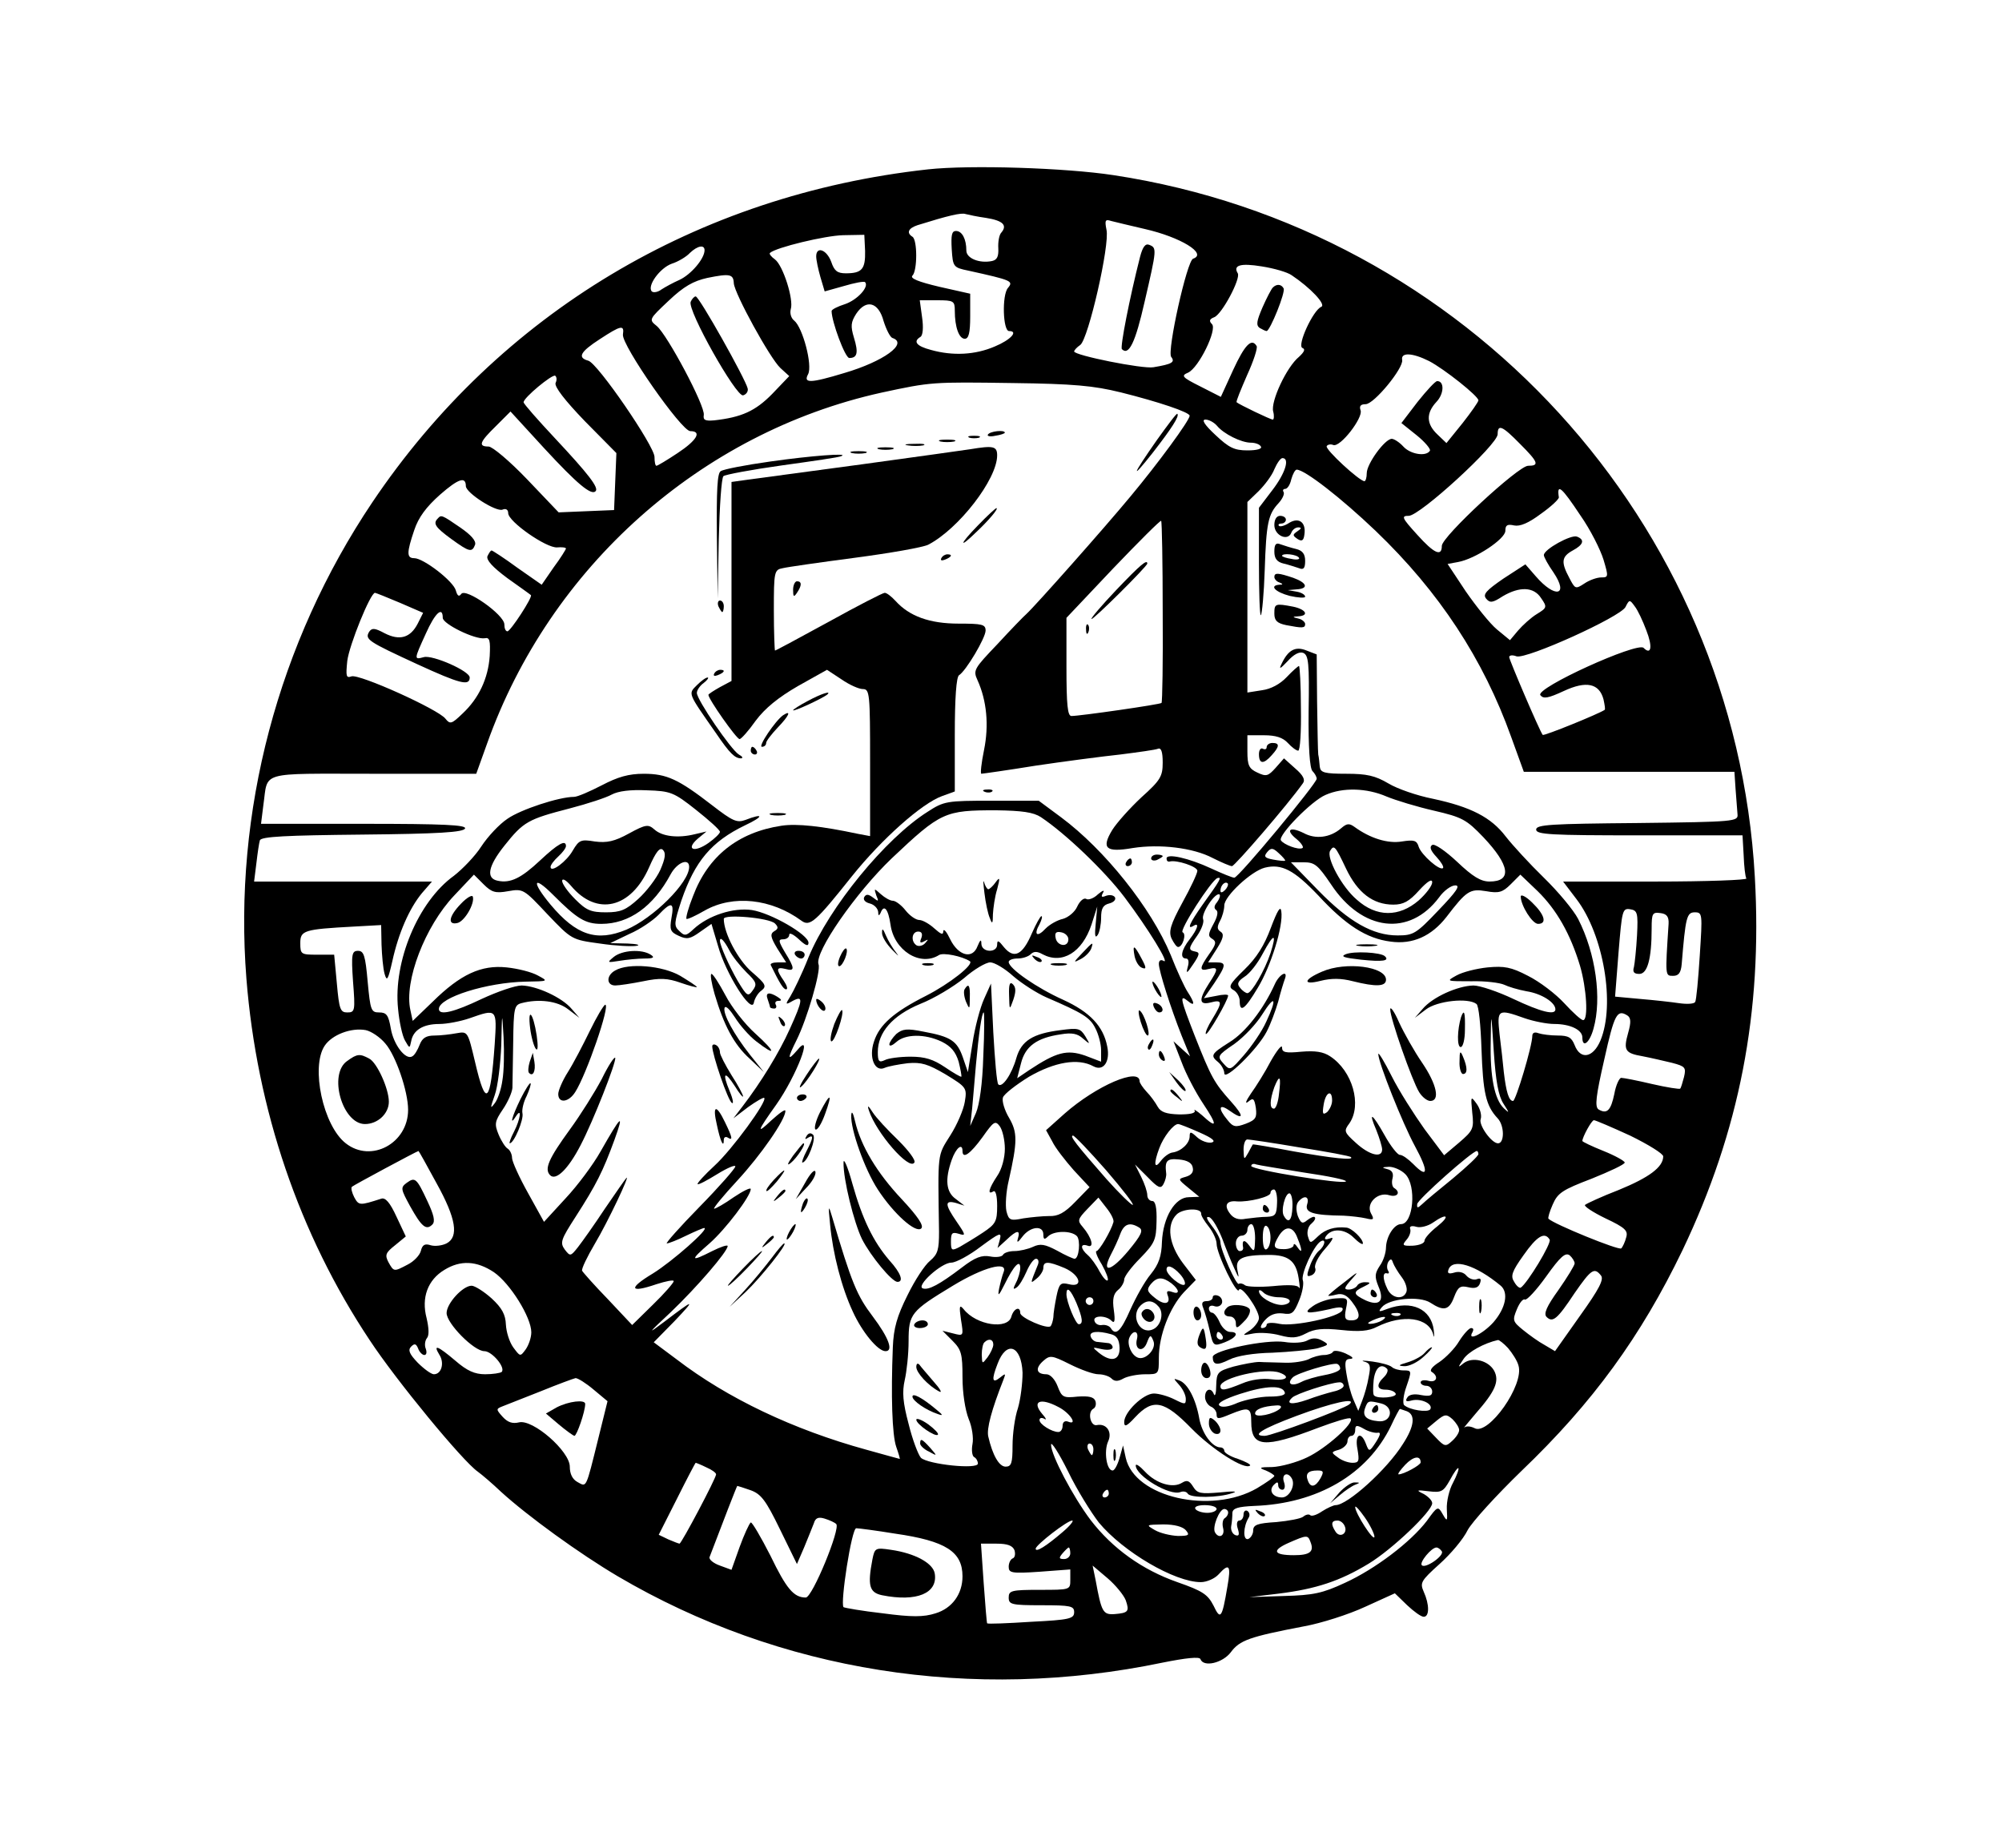 <?xml version="1.0" standalone="no"?>
<!DOCTYPE svg PUBLIC "-//W3C//DTD SVG 20010904//EN"
 "http://www.w3.org/TR/2001/REC-SVG-20010904/DTD/svg10.dtd">
<svg version="1.0" xmlns="http://www.w3.org/2000/svg"
 width="520pt" height="480pt" viewBox="0 0 520 480"
 preserveAspectRatio="xMidYMid meet">

<g transform="translate(0,480) scale(0.1,-0.1)"
fill="#000000" stroke="none">
<path d="M2410 4360 c-599 -66 -1113 -374 -1443 -865 -245 -365 -361 -805
-327 -1237 27 -340 137 -664 320 -939 69 -105 242 -315 281 -342 11 -8 38 -31
60 -52 69 -63 204 -161 304 -220 420 -247 921 -327 1415 -224 60 12 96 16 98
9 8 -22 58 -10 79 18 23 31 48 40 189 67 45 8 117 31 160 51 l77 35 32 -31
c17 -16 36 -30 43 -30 15 0 15 32 0 65 -10 23 -8 28 41 72 29 26 62 65 73 88
12 22 75 91 140 154 185 177 310 349 418 573 148 310 208 618 188 970 -51 920
-749 1684 -1666 1823 -124 19 -372 27 -482 15z m151 -126 c44 -7 56 -19 40
-38 -6 -6 -9 -25 -8 -41 1 -21 -3 -30 -16 -33 -33 -7 -67 7 -67 27 0 30 -11
51 -27 51 -11 0 -13 -11 -11 -47 3 -46 4 -48 43 -56 113 -25 118 -27 103 -45
-16 -19 -13 -112 3 -112 25 0 4 -23 -37 -40 -51 -22 -109 -25 -166 -9 -38 10
-47 22 -27 34 6 4 8 24 4 51 l-6 44 46 0 c42 0 45 -2 45 -27 0 -43 11 -73 26
-73 10 0 14 15 14 58 l0 59 -80 18 c-55 13 -77 22 -70 29 13 13 13 93 0 101
-16 10 -11 22 13 30 80 25 114 33 125 29 8 -2 31 -7 53 -10z m413 -29 c92 -21
163 -64 125 -77 -16 -5 -68 -240 -57 -255 11 -14 2 -19 -46 -27 -28 -5 -206
31 -206 41 0 3 7 11 16 17 21 16 77 260 68 299 -5 25 -3 28 12 23 11 -3 50
-12 88 -21z m-727 -57 c1 -47 -8 -58 -50 -58 -22 0 -30 6 -38 30 -12 32 -39
41 -39 14 0 -9 5 -33 11 -54 l11 -37 50 14 c27 8 52 13 55 10 11 -12 -20 -46
-52 -57 -19 -6 -35 -14 -35 -18 0 -27 35 -122 46 -122 21 0 24 14 12 53 -9 30
-8 40 6 62 26 39 58 30 71 -19 7 -22 17 -42 23 -44 42 -14 -23 -61 -125 -91
-89 -27 -107 -27 -94 -3 12 23 -14 121 -36 139 -8 6 -12 19 -9 30 8 25 -20
113 -41 129 -10 7 -16 15 -13 17 15 14 143 45 190 46 l55 1 2 -42z m-417 2 c0
-22 -35 -63 -65 -77 -16 -7 -38 -19 -47 -25 -9 -7 -21 -9 -25 -5 -13 14 21 61
52 72 16 5 38 18 47 28 20 19 38 22 38 7z m1525 -65 c48 -32 90 -76 77 -82
-21 -8 -64 -101 -49 -107 8 -3 5 -10 -9 -23 -32 -26 -74 -116 -67 -142 3 -11
2 -21 -1 -21 -6 0 -87 39 -94 45 -2 2 11 33 27 70 17 37 28 71 25 76 -13 22
-31 3 -61 -62 l-32 -70 -53 27 c-48 24 -51 28 -32 36 28 13 76 112 62 126 -8
8 -7 13 6 18 20 8 69 100 61 114 -13 21 7 27 62 18 32 -5 67 -15 78 -23z
m-1449 -21 c2 -27 94 -195 121 -220 l23 -21 -44 -46 c-44 -45 -80 -61 -151
-69 -24 -2 -29 1 -27 14 4 23 -94 207 -122 231 -21 17 -21 17 31 66 39 37 64
51 100 59 59 12 68 10 69 -14z m-288 -133 c-4 -27 152 -251 175 -251 31 0 17
-24 -33 -57 -27 -18 -52 -33 -55 -33 -3 0 -5 10 -5 23 0 28 -148 244 -172 250
-29 8 -21 23 30 56 55 36 64 38 60 12z m2094 -69 c40 -21 128 -91 128 -102 0
-4 -19 -31 -41 -59 l-42 -52 -23 22 c-30 28 -30 56 -3 85 20 21 21 54 2 54 -5
0 -27 -24 -51 -54 l-42 -55 40 -32 c21 -17 37 -36 34 -40 -10 -16 -51 -9 -69
11 -10 11 -24 20 -30 20 -18 0 -65 -65 -65 -89 0 -12 -3 -21 -6 -21 -13 0
-103 83 -98 91 2 4 10 6 17 3 18 -7 78 71 71 90 -4 11 0 16 13 16 22 0 99 94
95 115 -4 20 26 19 70 -3z m-2269 -57 c-3 -10 24 -45 76 -99 l82 -83 -3 -74
-3 -74 -72 -3 -72 -3 -82 86 c-45 47 -90 85 -100 85 -28 0 -23 12 19 53 l38
38 88 -96 c85 -92 122 -123 133 -111 9 9 -19 45 -106 138 -44 47 -81 89 -81
93 0 12 74 73 82 69 4 -3 5 -11 1 -19z m1467 -24 c100 -25 180 -52 180 -61 0
-12 -83 -125 -154 -210 -67 -81 -247 -284 -270 -305 -6 -5 -40 -40 -75 -78
-61 -64 -64 -68 -52 -94 24 -53 30 -117 17 -181 -7 -34 -10 -62 -7 -62 3 0 67
9 141 21 74 11 173 24 220 29 47 6 91 12 98 15 8 3 12 -8 12 -36 0 -36 -6 -46
-55 -90 -30 -28 -64 -66 -76 -85 -29 -48 -17 -59 53 -47 70 11 157 1 208 -26
22 -11 45 -21 50 -21 7 0 145 160 184 215 7 9 1 21 -20 39 l-29 26 -22 -25
c-19 -21 -24 -23 -47 -12 -22 10 -26 19 -26 55 l0 42 43 0 c31 0 49 -6 62 -20
10 -11 22 -20 27 -20 5 0 8 50 7 110 0 61 -3 110 -5 110 -2 0 -17 -13 -32 -29
-17 -18 -41 -31 -64 -34 l-38 -6 0 248 0 247 29 28 c16 16 35 41 41 57 7 16
16 29 21 29 20 0 7 -40 -26 -83 l-35 -46 0 -142 c0 -78 2 -140 5 -137 3 3 8
56 10 117 4 123 9 145 36 174 10 11 16 24 13 29 -3 4 -1 8 4 8 6 0 13 11 16
25 4 14 10 25 14 25 21 0 116 -74 205 -159 166 -159 280 -334 352 -535 l33
-91 273 0 274 0 3 -45 c2 -25 4 -54 5 -65 2 -19 -5 -20 -260 -23 -225 -2 -263
-4 -263 -17 0 -13 38 -15 268 -15 l268 0 3 -52 c1 -28 4 -55 7 -60 3 -4 -103
-8 -235 -8 l-241 0 35 -46 c70 -92 101 -273 62 -367 -19 -45 -52 -51 -67 -12
-8 20 -16 25 -44 25 -19 0 -41 3 -50 6 -10 4 -16 1 -16 -7 0 -26 -43 -169 -50
-169 -11 0 -18 24 -24 75 -2 22 -7 66 -11 98 -7 65 -5 67 65 42 23 -8 58 -15
77 -15 41 0 73 -15 73 -35 0 -29 19 -14 29 23 22 78 6 195 -40 285 -12 23 -52
71 -89 107 -37 36 -81 84 -99 107 -38 50 -91 77 -189 98 -41 8 -93 26 -116 40
-34 20 -56 25 -109 25 -57 0 -67 3 -69 18 -1 9 -2 24 -4 32 -1 8 -2 70 -3 138
l-1 122 -26 10 c-29 12 -48 2 -65 -34 -8 -16 -4 -14 15 6 16 18 31 26 41 22
14 -6 16 -27 14 -151 -1 -94 3 -149 10 -156 6 -6 11 -15 11 -20 0 -12 -203
-257 -214 -257 -5 0 -32 11 -60 24 -58 27 -116 40 -116 26 0 -6 3 -9 8 -8 18
5 72 -13 72 -24 0 -7 -18 -45 -39 -83 -31 -57 -36 -75 -28 -93 6 -12 13 -22
17 -22 12 0 22 34 12 38 -11 3 74 135 90 141 13 4 7 -6 -39 -70 -33 -47 -41
-65 -23 -54 16 10 11 -8 -10 -35 -22 -28 -26 -50 -9 -50 6 0 8 -9 4 -22 -5
-19 -2 -17 14 7 17 25 18 31 6 33 -19 4 -19 8 5 42 11 16 18 35 15 42 -6 15
33 73 43 64 2 -3 -1 -12 -7 -20 -8 -9 -8 -16 -2 -20 6 -4 3 -18 -7 -36 -14
-26 -15 -32 -3 -39 11 -7 10 -14 -8 -39 -26 -37 -27 -46 -1 -39 25 6 25 0 0
-38 -27 -42 -26 -57 5 -49 30 8 31 1 4 -43 -12 -19 -19 -36 -17 -39 5 -4 58
88 58 100 0 3 -14 3 -31 -1 l-32 -6 27 39 c31 47 32 54 5 54 l-21 0 23 36 c17
27 19 38 9 44 -9 6 -9 13 -1 28 6 11 11 29 11 40 0 24 70 89 105 98 44 11 76
-6 139 -72 71 -77 125 -112 188 -120 57 -8 106 14 145 64 52 68 61 74 103 67
33 -6 43 -3 64 18 l25 25 45 -43 c49 -48 85 -111 110 -194 17 -58 22 -141 8
-141 -5 0 -27 20 -49 44 -22 24 -64 56 -94 71 -44 23 -62 26 -105 22 -29 -3
-65 -12 -81 -21 -27 -15 -27 -15 39 -15 36 1 74 -4 85 -9 10 -5 36 -13 58 -17
39 -6 75 -29 75 -47 0 -16 -37 -7 -109 27 -40 19 -87 35 -104 35 -41 -1 -106
-30 -132 -61 l-20 -23 29 22 c29 22 109 31 131 14 6 -4 11 -56 13 -116 4 -114
11 -148 42 -181 18 -19 18 -65 1 -65 -17 0 -51 48 -45 63 3 9 -1 26 -10 39
-16 22 -16 21 -12 -22 5 -42 2 -47 -34 -78 l-39 -33 -51 68 c-27 38 -66 99
-85 137 -19 38 -35 64 -35 58 0 -22 63 -180 95 -239 36 -66 35 -87 -4 -47 -13
13 -28 24 -35 24 -6 0 -24 23 -39 50 -33 59 -44 65 -22 14 8 -20 15 -43 15
-50 0 -23 -33 -15 -68 17 -31 28 -32 31 -17 51 33 48 8 136 -50 174 -18 12
-39 15 -75 12 -41 -4 -50 -2 -50 11 0 9 -13 -7 -29 -35 -15 -29 -39 -67 -52
-85 -13 -19 -16 -28 -7 -21 13 11 16 9 20 -16 3 -25 0 -31 -26 -41 -27 -10
-33 -9 -48 10 -25 30 -22 43 4 25 39 -28 41 -17 5 23 -43 48 -51 62 -94 171
-37 95 -40 108 -18 90 19 -16 19 -6 0 23 -8 12 -28 55 -44 96 -51 123 -172
274 -285 358 l-58 43 -122 0 c-117 0 -124 -1 -167 -29 -109 -69 -255 -247
-309 -378 -17 -43 -39 -88 -47 -101 -14 -22 -13 -23 6 -12 28 15 27 3 -8 -74
-27 -60 -74 -137 -123 -201 l-23 -30 38 29 c21 15 40 26 42 24 9 -8 -84 -135
-129 -176 -26 -24 -46 -46 -44 -48 3 -2 25 10 51 26 26 16 47 25 47 20 0 -5
-42 -53 -93 -105 -51 -52 -89 -95 -85 -95 5 0 28 9 50 20 23 11 44 20 47 20
16 0 -83 -87 -133 -118 -65 -39 -61 -52 9 -28 25 8 45 12 45 8 0 -4 -24 -32
-54 -61 l-54 -53 -63 67 c-35 36 -65 70 -67 74 -2 5 13 36 33 70 34 57 93 182
82 171 -3 -3 -28 -39 -56 -80 -27 -41 -59 -86 -70 -100 -19 -24 -20 -24 -34
-6 -13 18 -10 26 28 85 54 84 71 118 101 200 26 72 18 65 -36 -30 -19 -34 -60
-89 -91 -122 l-56 -61 -41 74 c-23 41 -42 83 -42 92 0 9 -5 20 -11 24 -6 3
-17 20 -24 37 -11 27 -10 34 11 65 13 19 24 44 25 56 0 12 1 65 2 118 1 89 3
97 21 102 45 12 94 6 122 -16 l29 -22 -20 23 c-25 30 -91 60 -130 61 -17 0
-63 -16 -104 -35 -71 -34 -111 -44 -111 -26 0 30 125 69 225 71 60 1 60 1 32
16 -16 9 -52 18 -81 21 -66 7 -120 -18 -192 -89 l-52 -50 -6 28 c-17 75 38
218 114 298 l51 54 25 -25 c21 -21 31 -24 64 -18 39 7 41 5 102 -60 63 -66 63
-66 136 -76 40 -6 83 -8 95 -6 12 2 2 5 -23 6 l-45 1 50 24 c28 12 61 35 75
49 34 36 42 34 34 -8 -5 -30 -3 -36 19 -46 21 -10 30 -8 55 10 l30 21 17 -57
c20 -72 87 -178 93 -148 2 11 11 26 20 32 14 11 11 17 -25 48 -36 31 -73 101
-73 138 0 13 118 3 133 -12 9 -9 9 -14 -2 -20 -11 -7 -10 -15 8 -45 l23 -36
-22 0 c-12 0 -20 -3 -18 -7 24 -49 33 -63 40 -63 5 0 2 10 -6 22 -21 30 -20
37 4 31 25 -7 25 1 -1 43 -17 29 -18 34 -5 34 9 0 16 5 16 12 0 6 11 1 25 -12
18 -17 25 -19 25 -9 0 21 -97 77 -147 85 -48 7 -113 -14 -151 -49 -20 -19 -24
-19 -38 -5 -14 13 -13 21 6 79 35 102 78 153 165 195 49 23 50 33 1 14 -22 -8
-33 -3 -86 38 -88 68 -118 82 -178 82 -39 0 -67 -8 -109 -30 -31 -16 -63 -30
-72 -30 -39 0 -139 -33 -173 -57 -21 -14 -51 -46 -68 -72 -16 -25 -49 -59 -71
-76 -93 -67 -158 -223 -145 -346 3 -33 11 -70 18 -82 12 -21 12 -21 16 -2 5
29 31 45 73 45 20 0 56 7 79 15 71 25 71 25 65 -67 -11 -156 -23 -167 -51 -47
-19 80 -19 80 -48 75 -16 -3 -42 -6 -57 -6 -22 0 -32 -6 -39 -24 -5 -13 -13
-27 -19 -30 -17 -11 -49 30 -56 73 -6 34 -11 41 -30 41 -21 0 -23 5 -30 80 -6
68 -10 80 -25 80 -16 0 -18 -8 -13 -80 6 -76 5 -80 -15 -80 -18 0 -21 8 -27
75 l-7 75 -44 0 c-42 0 -44 1 -44 30 0 33 9 36 138 43 l72 4 1 -51 c1 -28 4
-62 8 -76 6 -21 9 -15 20 33 16 73 44 137 77 177 l26 30 -231 0 -231 0 6 48
c3 26 7 53 9 59 3 10 69 13 266 15 199 2 263 6 267 16 3 9 -54 12 -263 12
l-267 0 6 48 c13 90 -16 82 285 82 l268 0 28 78 c163 459 555 808 1024 912
130 28 132 28 341 25 159 -2 211 -7 280 -24z m251 -87 c17 -21 63 -44 88 -44
11 0 23 -4 26 -10 4 -6 -10 -10 -35 -10 -34 0 -48 7 -83 40 -28 26 -37 40 -26
40 9 0 22 -7 30 -16z m787 -47 c48 -48 51 -57 21 -57 -25 0 -224 -184 -224
-208 0 -29 -20 -20 -64 29 -40 44 -42 49 -22 49 29 0 231 185 231 212 0 27 12
22 58 -25z m-2738 -110 c1 -18 78 -67 95 -61 9 4 15 0 15 -9 0 -22 99 -91 127
-89 12 1 23 0 23 -3 0 -2 -14 -25 -32 -49 l-31 -45 -63 44 c-34 25 -65 45 -67
45 -3 0 -7 -7 -11 -15 -3 -10 13 -28 52 -57 31 -22 59 -42 61 -44 5 -5 -53
-94 -61 -94 -5 0 -8 8 -8 18 0 25 -101 96 -112 79 -6 -8 -10 -5 -14 9 -6 24
-84 84 -108 84 -20 0 -20 14 0 73 11 33 31 60 67 92 48 42 67 48 67 22z m2895
-76 c26 -37 52 -89 60 -115 13 -44 13 -46 -6 -46 -11 0 -31 -7 -44 -16 -23
-15 -24 -14 -39 15 -22 41 -20 55 9 71 28 15 32 28 11 36 -15 6 -86 -33 -86
-48 0 -5 11 -25 25 -45 41 -61 4 -68 -46 -10 l-27 31 -57 -37 c-45 -31 -54
-41 -45 -52 10 -12 17 -11 43 6 44 26 81 25 100 -5 16 -23 15 -25 -11 -41 -15
-9 -37 -29 -49 -43 l-21 -25 -34 28 c-18 15 -54 60 -81 99 l-47 71 27 5 c45 8
123 60 123 81 0 15 5 18 23 14 15 -3 37 6 69 30 27 19 47 38 47 43 -6 38 7 27
56 -47z m-1085 -251 c1 -128 -1 -234 -3 -236 -3 -4 -212 -34 -234 -34 -10 0
-13 28 -13 128 l0 127 121 128 c67 70 123 126 125 124 2 -2 4 -109 4 -237z
m-1981 24 l60 -26 -14 -28 c-19 -37 -47 -45 -86 -25 -26 14 -33 14 -40 4 -12
-20 -4 -25 126 -85 109 -50 135 -57 135 -34 0 17 -96 59 -119 53 -26 -7 -26
-7 5 61 24 54 44 72 44 41 0 -16 84 -57 109 -53 13 3 15 -6 13 -46 -4 -58 -28
-110 -71 -150 -28 -27 -32 -28 -44 -13 -18 24 -224 117 -244 110 -14 -5 -15 0
-11 40 5 41 60 177 72 177 2 0 32 -12 65 -26z m3237 -71 c17 -43 13 -66 -7
-46 -16 16 -283 -105 -268 -123 8 -10 20 -8 61 11 58 27 92 20 103 -22 3 -14
5 -26 3 -27 -14 -10 -159 -69 -161 -65 -8 10 -87 195 -87 202 0 5 9 6 19 2 26
-8 269 102 283 128 10 20 11 20 24 2 8 -10 21 -38 30 -62z m-2468 -467 c34
-27 62 -52 62 -57 0 -4 -13 -17 -30 -29 -37 -26 -60 -17 -28 11 l23 19 -30 -7
c-44 -11 -85 -6 -105 12 -16 14 -22 14 -66 -10 -38 -21 -58 -25 -89 -21 -36 6
-41 4 -57 -23 -16 -29 -58 -60 -58 -43 0 5 9 17 20 27 11 10 20 22 20 27 0 18
-21 6 -67 -37 -49 -46 -77 -60 -110 -53 -31 6 -26 37 17 91 50 63 62 69 170
97 46 12 95 28 109 36 17 9 48 13 91 11 62 -2 70 -5 128 -51z m1793 35 c24
-10 80 -27 124 -37 73 -17 84 -23 128 -69 69 -73 75 -115 16 -115 -23 0 -44
13 -84 51 -31 29 -59 48 -65 44 -8 -5 -4 -15 11 -31 12 -13 20 -26 17 -29 -8
-8 -56 34 -63 55 -5 17 -12 19 -44 14 -36 -6 -82 8 -123 38 -14 10 -20 9 -35
-4 -28 -24 -66 -29 -97 -12 -37 18 -48 8 -18 -16 12 -10 19 -21 15 -23 -10 -6
-49 9 -56 20 -8 13 80 103 116 118 45 20 107 18 158 -4z m-897 -54 c63 -42
165 -139 217 -208 61 -81 120 -177 101 -165 -7 4 -12 1 -12 -8 0 -18 31 -115
59 -186 l22 -54 -21 19 -22 20 21 -54 c11 -30 36 -78 56 -108 38 -57 37 -67
-3 -30 -14 12 -23 17 -19 12 3 -7 -12 -10 -40 -10 -34 1 -48 6 -56 20 -6 11
-19 29 -29 39 -10 11 -18 23 -18 27 0 37 -112 -11 -195 -84 l-48 -43 16 -29
c8 -17 34 -50 56 -75 l41 -44 -37 -38 c-28 -29 -45 -38 -68 -37 -16 0 -47 -3
-67 -6 -34 -7 -38 -5 -44 19 -3 15 -1 50 6 79 23 102 23 125 1 163 -12 20 -19
44 -16 53 3 9 34 33 68 54 66 38 127 49 167 27 26 -14 44 12 36 51 -10 53 -45
90 -115 122 -67 30 -141 81 -141 98 0 5 10 9 23 9 13 0 28 5 34 11 8 8 17 8
31 0 51 -27 103 5 127 77 l15 47 -4 -44 c-3 -30 -2 -40 5 -30 5 7 9 28 9 45 0
24 5 33 21 37 12 3 18 10 15 16 -4 6 -14 7 -23 4 -12 -5 -14 -3 -8 8 5 8 -1 6
-13 -4 -11 -11 -26 -16 -31 -12 -6 3 -16 -5 -23 -20 -6 -14 -23 -28 -37 -32
-14 -3 -34 -14 -45 -25 -22 -24 -32 -17 -16 11 6 12 8 21 5 21 -3 0 -14 -20
-25 -45 -24 -56 -46 -67 -72 -36 -14 18 -18 20 -18 7 0 -22 -40 -21 -41 2 0
13 -3 11 -10 -6 -13 -35 -50 -25 -71 18 -9 19 -17 29 -18 21 0 -11 -6 -8 -23
7 -13 12 -31 22 -39 22 -9 0 -25 11 -36 25 -11 14 -26 25 -33 25 -7 0 -21 8
-31 17 -18 16 -18 16 -12 -3 7 -16 6 -17 -8 -6 -12 9 -18 10 -23 2 -4 -7 2
-14 14 -17 12 -3 21 -13 22 -22 0 -10 2 -11 6 -3 9 24 20 11 26 -30 9 -67 77
-110 126 -79 11 7 60 -3 80 -16 12 -8 -53 -59 -114 -90 -83 -42 -121 -75 -135
-119 -14 -41 2 -80 28 -68 9 4 36 9 60 12 35 3 52 -2 98 -29 54 -33 56 -35 50
-71 -3 -20 -20 -60 -38 -88 -34 -54 -32 -42 -29 -250 0 -46 -3 -58 -23 -75
-14 -11 -40 -51 -59 -90 -27 -54 -36 -85 -38 -135 -5 -125 -2 -228 9 -259 6
-17 10 -31 9 -31 -1 0 -40 11 -87 24 -189 52 -360 133 -493 235 l-59 44 54 55
c56 59 53 59 -27 -2 -45 -34 -43 -31 17 25 69 66 148 158 148 172 0 4 -18 -2
-40 -13 -57 -29 -59 -25 -7 20 42 37 107 123 107 141 0 5 -20 -5 -44 -21 -24
-17 -47 -30 -51 -30 -4 0 23 33 60 73 61 66 125 158 125 181 0 6 -16 -6 -37
-25 -39 -37 -37 -29 13 41 53 75 99 196 54 141 -25 -29 -25 -21 -1 27 27 54
64 180 57 197 -11 31 97 186 190 275 128 121 138 125 271 125 68 -1 97 -5 117
-18z m-989 -137 c-10 -22 -36 -56 -57 -75 -32 -29 -46 -35 -84 -35 -39 0 -51
5 -80 34 -19 19 -34 40 -34 48 1 7 10 2 23 -13 67 -80 156 -59 203 48 18 41
28 53 36 45 8 -8 6 -22 -7 -52z m1623 24 c-2 -1 -15 0 -31 3 -22 4 -25 8 -16
19 10 12 15 12 30 -2 11 -10 18 -18 17 -20z m158 -20 c30 -63 70 -94 123 -94
26 0 41 8 67 37 22 24 34 31 34 21 0 -9 -16 -30 -35 -47 -51 -44 -110 -44
-161 2 -39 33 -80 110 -69 127 10 16 13 13 41 -46z m-1706 4 c0 -41 -93 -133
-163 -163 -77 -32 -130 -15 -197 65 -50 60 -46 78 6 26 63 -63 84 -76 126 -76
72 0 135 45 180 129 17 31 48 43 48 19z m1667 -45 c81 -123 204 -137 281 -34
12 17 31 31 42 31 14 0 3 -16 -44 -65 -58 -61 -65 -65 -106 -65 -64 0 -126 35
-206 117 l-71 73 33 0 c29 0 37 -7 71 -57z m-275 -15 c-7 -7 -12 -8 -12 -2 0
14 12 26 19 19 2 -3 -1 -11 -7 -17z m1070 -118 c-2 -36 -6 -73 -8 -82 -4 -13
0 -18 14 -18 21 0 32 39 32 118 0 39 2 43 23 40 16 -2 22 -9 21 -28 -9 -137
-9 -135 12 -135 14 0 20 8 22 30 10 122 13 135 34 135 20 0 20 -4 13 -112 -4
-62 -9 -117 -12 -121 -3 -5 -21 -6 -42 -3 -20 3 -65 8 -101 11 l-65 6 9 115
c9 109 10 115 30 112 19 -3 21 -9 18 -68z m-1859 -7 c-5 -12 -3 -14 8 -8 11 6
11 5 2 -5 -6 -7 -16 -9 -22 -6 -16 10 -13 36 4 36 9 0 12 -6 8 -17z m382 -3
c0 -22 -29 -18 -33 3 -3 14 1 18 15 15 10 -2 18 -10 18 -18z m-881 -28 c8 -16
28 -41 45 -58 26 -25 28 -31 16 -47 -12 -17 -15 -15 -39 25 -22 38 -46 92 -46
104 0 12 11 1 24 -24z m738 -68 c22 -19 61 -44 86 -55 95 -41 113 -52 127 -80
8 -15 15 -41 15 -57 l0 -30 -42 16 c-47 16 -74 9 -145 -38 l-31 -21 10 39 c11
44 41 66 103 75 29 5 44 2 58 -11 19 -16 19 -16 6 6 -13 21 -19 22 -64 16 -73
-9 -102 -28 -115 -72 -12 -43 -37 -79 -47 -69 -4 4 -9 65 -13 135 l-6 127 -18
-40 c-10 -22 -24 -74 -30 -115 l-12 -75 -13 38 c-15 43 -31 54 -102 67 -44 9
-55 7 -71 -6 -10 -10 -18 -22 -18 -27 0 -6 8 -3 18 6 23 21 74 22 118 1 24
-12 36 -26 44 -52 5 -20 8 -37 7 -39 -2 -1 -21 10 -43 25 -30 20 -51 27 -89
27 -27 0 -58 -4 -67 -9 -15 -7 -18 -3 -18 21 0 51 38 95 110 125 36 14 87 45
114 67 26 23 57 41 68 41 11 0 38 -16 60 -36z m-1327 -270 c-3 -23 -12 -50
-20 -60 -12 -16 -12 -13 0 21 8 22 15 81 17 130 2 89 2 89 6 20 2 -38 1 -89
-3 -111z m1249 62 c-2 -71 -10 -126 -19 -147 l-15 -34 5 45 c2 25 7 77 10 115
7 77 15 135 20 135 2 0 2 -51 -1 -114z m1351 -123 c16 -25 16 -26 1 -12 -24
23 -36 81 -34 174 1 80 1 80 8 -27 5 -76 12 -115 25 -135z m322 229 c9 -6 10
-17 2 -45 -13 -46 -8 -53 38 -61 21 -4 55 -12 76 -17 34 -9 37 -12 31 -37 -4
-15 -8 -29 -10 -30 -1 -2 -34 3 -73 12 -38 9 -74 16 -80 16 -5 0 -14 -19 -18
-42 -9 -43 -19 -53 -41 -40 -10 7 -7 34 15 130 26 117 33 131 60 114z m-3226
-73 c27 -31 59 -124 59 -172 0 -87 -96 -139 -162 -87 -59 46 -91 198 -55 253
19 29 69 48 107 41 14 -3 37 -18 51 -35z m2321 -131 c-2 -21 -8 -38 -13 -38
-12 0 -11 22 1 56 14 35 18 28 12 -18z m138 -17 c0 -10 -6 -23 -13 -30 -11 -8
-13 -5 -9 19 5 33 22 41 22 11z m-850 -125 c0 -24 -8 -54 -20 -71 -22 -33 -26
-50 -10 -40 6 4 10 -11 10 -38 0 -40 -4 -47 -37 -69 -21 -14 -48 -30 -60 -37
-21 -11 -23 -10 -23 14 0 22 3 25 20 20 19 -6 19 -4 -5 31 -31 45 -32 57 -2
49 l22 -7 -22 17 c-26 18 -29 51 -11 102 11 31 28 45 28 23 0 -22 20 -8 52 36
29 41 33 44 45 28 7 -10 13 -36 13 -58z m1624 34 c47 -23 86 -47 86 -54 0 -28
-37 -55 -115 -87 -44 -17 -83 -35 -88 -39 -4 -3 20 -19 53 -35 51 -24 59 -32
54 -49 -3 -12 -9 -25 -13 -29 -6 -6 -175 63 -189 77 -2 2 3 19 11 37 13 30 25
38 101 67 47 19 86 37 86 42 0 4 -25 18 -55 30 -30 12 -55 24 -55 26 0 10 24
54 30 54 4 0 46 -18 94 -40z m-1118 8 c34 -15 43 -23 31 -26 -10 -2 -27 4 -38
14 -16 15 -19 15 -19 2 0 -18 -22 -39 -45 -42 -8 -1 -22 -11 -30 -22 -17 -23
-19 -7 -4 33 11 30 37 63 49 63 4 0 29 -10 56 -22z m-243 -98 c43 -50 74 -90
69 -90 -4 0 -35 30 -68 67 -78 89 -97 113 -87 113 4 0 43 -41 86 -90z m504 59
c70 -11 130 -22 132 -25 9 -9 -48 -3 -149 15 -58 11 -105 19 -106 18 -1 -1 -6
-11 -12 -22 -11 -19 -11 -18 -12 8 0 15 4 27 10 27 5 0 67 -9 137 -21z m-2243
-93 c51 -92 58 -139 26 -156 -12 -6 -30 -8 -41 -5 -15 5 -22 2 -26 -15 -3 -11
-18 -27 -34 -35 -36 -19 -36 -19 -50 6 -10 19 -7 25 17 44 l28 23 -24 51 c-17
37 -29 51 -40 47 -56 -18 -58 -18 -70 4 -6 12 -9 24 -6 27 4 4 168 92 173 93
1 0 22 -38 47 -84z m2706 76 c0 -5 -30 -33 -66 -63 -37 -30 -73 -60 -80 -67
-12 -11 -14 -11 -13 0 0 11 143 138 155 138 2 0 4 -4 4 -8z m-742 -35 c3 -12
-4 -20 -18 -24 -21 -6 -21 -6 7 -29 l28 -23 -27 -1 c-36 0 -67 -52 -70 -116
-1 -37 -8 -58 -29 -84 -16 -19 -39 -61 -53 -92 -25 -57 -38 -69 -51 -48 -4 6
-14 9 -22 8 -9 -2 -18 3 -20 10 -6 15 29 16 44 1 8 -8 10 -1 6 28 -4 28 -1 42
11 52 9 7 16 20 16 27 0 8 19 33 42 56 38 39 41 48 42 95 1 36 -3 53 -11 53
-7 0 -13 7 -13 15 0 9 -7 30 -16 48 l-16 32 33 -33 c27 -28 34 -31 41 -18 5 9
8 22 7 28 -4 33 2 39 33 36 22 -2 34 -9 36 -21z m289 -13 c62 -9 111 -19 109
-23 -6 -9 -246 30 -246 40 0 5 6 7 13 4 6 -2 63 -11 124 -21z m263 -4 c30 -30
21 -130 -11 -130 -18 0 -38 -32 -39 -60 0 -14 -7 -36 -16 -48 -13 -20 -14 -28
-4 -53 17 -39 3 -53 -33 -37 -33 16 -34 22 -4 36 17 8 18 11 5 11 -9 1 -20 -3
-23 -9 -3 -5 -13 -10 -22 -10 -13 0 -12 5 8 27 20 22 17 21 -18 -7 -24 -18
-43 -34 -43 -36 0 -1 10 0 21 3 15 4 27 -1 40 -18 24 -31 24 -49 -1 -49 -16 0
-19 5 -14 30 6 28 5 29 -27 27 -19 -1 -45 -10 -59 -20 -27 -19 -16 -21 43 -8
27 7 37 6 34 -2 -6 -18 -127 -44 -164 -36 -18 4 -33 3 -33 -2 0 -5 -5 -9 -12
-9 -6 0 -3 9 8 21 13 14 27 19 46 17 24 -4 29 1 42 33 9 21 13 45 10 53 -6 15
28 90 46 101 15 9 12 -11 -4 -24 -8 -7 -19 -25 -24 -41 -9 -24 -8 -28 4 -23 8
3 13 12 10 19 -3 8 8 30 25 49 21 24 25 33 14 28 -12 -4 -16 -3 -12 4 14 23
49 22 73 -2 13 -13 24 -20 24 -15 0 12 -29 40 -43 41 -30 3 -54 -4 -73 -22
-21 -20 -21 -20 -27 0 -3 11 1 26 9 32 8 7 12 14 9 17 -2 3 -11 -1 -20 -8 -12
-10 -16 -8 -24 11 -5 15 -5 29 1 37 16 19 30 14 23 -7 -6 -21 15 -28 95 -29
19 -1 45 -4 58 -7 20 -5 22 -3 13 13 -14 26 18 57 48 47 21 -6 30 8 12 19 -5
3 -7 15 -4 25 3 13 -1 21 -14 24 -15 4 -14 5 5 6 12 0 31 -8 42 -19z m-333
-75 c-1 -30 -4 -35 -26 -36 -15 0 -39 -3 -55 -5 -19 -4 -32 1 -41 13 -17 22
-9 35 18 32 31 -2 87 12 87 22 0 5 4 9 9 9 5 0 9 -16 8 -35z m40 -10 c-1 -35
-10 -45 -22 -24 -9 13 3 59 14 59 5 0 9 -16 8 -35z m-465 -40 c-6 -22 -37 -75
-44 -75 -4 0 2 -16 14 -35 11 -20 18 -38 15 -41 -3 -3 -12 7 -21 23 -8 16 -22
35 -30 42 -20 17 -21 32 -1 25 18 -7 11 21 -13 49 -14 16 -13 20 13 47 l28 29
21 -27 c12 -15 20 -31 18 -37z m228 22 c-1 -4 8 -19 20 -34 11 -14 20 -34 20
-44 0 -26 53 -135 58 -120 5 15 52 -51 52 -73 0 -8 -10 -22 -22 -31 -23 -15
-23 -15 8 -9 17 3 48 1 69 -5 30 -8 44 -7 67 5 22 12 45 14 92 9 46 -5 71 -3
92 8 68 34 136 25 147 -21 2 -9 3 -3 1 13 -7 55 -58 78 -120 55 -23 -9 -25 -8
-15 4 19 23 98 30 126 12 35 -23 49 -20 62 15 10 26 16 30 37 25 17 -4 26 -1
30 10 4 11 2 15 -8 11 -8 -3 -20 1 -27 9 -7 9 -20 12 -32 8 -14 -4 -18 -2 -15
7 10 32 71 13 136 -41 21 -18 13 -58 -19 -95 -28 -31 -70 -51 -54 -25 3 6 2
10 -4 10 -5 0 -19 -15 -31 -34 -11 -19 -35 -43 -51 -54 -19 -12 -27 -22 -20
-26 19 -12 12 -29 -9 -23 -11 3 -20 1 -20 -4 0 -5 7 -9 15 -9 8 0 15 -7 15
-15 0 -11 -7 -13 -29 -9 -18 4 -32 1 -36 -7 -6 -9 -2 -11 12 -7 24 6 56 -9 48
-23 -6 -9 -54 -2 -68 11 -4 4 -2 26 6 48 14 41 14 42 -7 42 -12 0 -26 4 -31 9
-6 5 -28 11 -50 14 -22 3 -32 3 -22 0 16 -4 18 -11 12 -40 -3 -19 -11 -47 -17
-62 l-10 -26 -13 30 c-7 17 -15 47 -18 68 -5 30 -3 37 11 37 10 1 4 6 -13 14
-16 7 -31 9 -33 4 -2 -4 -13 -8 -23 -8 -11 0 -29 -5 -40 -11 -11 -5 -39 -10
-62 -9 -23 1 -53 1 -66 2 -13 0 -43 -6 -67 -12 -41 -12 -44 -15 -45 -49 0 -20
-3 -30 -6 -23 -7 19 -23 14 -23 -7 0 -10 7 -21 15 -25 8 -3 15 -12 15 -20 0
-13 4 -13 35 0 49 20 55 18 55 -20 0 -66 33 -69 174 -15 43 16 81 28 84 24 11
-11 -64 -78 -113 -101 -27 -13 -68 -24 -90 -25 -34 0 -37 -2 -17 -9 12 -5 22
-12 22 -14 0 -3 -20 -17 -45 -32 -119 -69 -318 -24 -341 79 l-7 32 -9 -32 c-5
-18 -13 -33 -18 -33 -16 0 -23 50 -12 75 12 25 -4 48 -29 43 -16 -4 -25 32
-10 42 7 3 9 13 6 21 -4 10 -17 13 -46 11 -37 -4 -41 -2 -52 27 -7 18 -19 31
-29 31 -26 0 -30 15 -9 34 18 16 22 16 70 -8 28 -14 61 -26 74 -26 13 0 28 -5
34 -11 8 -8 17 -8 31 0 11 6 37 11 56 11 36 0 36 0 36 43 0 58 28 130 65 170
l31 32 -33 43 c-37 49 -44 100 -17 127 16 16 65 18 64 2z m54 -63 c10 -27 24
-62 32 -79 12 -27 13 -28 8 -4 -6 30 12 39 82 39 50 0 70 -15 77 -60 3 -19 4
-30 1 -25 -3 7 -27 8 -67 4 -34 -3 -67 -2 -73 2 -6 5 -13 6 -16 4 -6 -7 -48
88 -48 108 0 8 -10 27 -22 42 -14 18 -17 26 -7 23 8 -3 22 -27 33 -54z m559
30 c-18 -14 -33 -31 -33 -37 0 -7 -14 -12 -30 -13 -27 -1 -29 1 -17 15 8 9 12
21 10 28 -3 7 3 10 16 6 11 -3 30 2 43 11 37 26 46 18 11 -10z m-774 -3 c11
-7 6 -19 -28 -60 -45 -54 -71 -60 -46 -11 9 17 20 41 25 55 10 26 25 31 49 16z
m301 -28 c-1 -36 -2 -37 -15 -19 -13 18 -20 15 -16 -6 0 -5 -3 -8 -9 -8 -5 0
-10 9 -10 20 0 11 7 20 15 20 8 0 15 7 15 15 0 8 5 15 10 15 6 0 10 -17 10
-37z m40 2 c0 -13 -4 -27 -10 -30 -6 -4 -10 8 -10 30 0 22 4 34 10 30 6 -3 10
-17 10 -30z m-590 8 c0 -13 3 -14 12 -5 15 15 60 16 75 1 10 -10 6 -59 -6 -59
-3 0 -24 9 -45 21 -32 17 -44 19 -63 10 -13 -6 -35 -11 -48 -11 -13 0 -27 -4
-30 -10 -3 -5 -18 -7 -33 -4 -22 4 -39 -2 -74 -29 -58 -44 -86 -59 -101 -54
-19 6 48 67 74 67 12 0 47 19 77 42 49 36 54 38 49 18 l-6 -22 23 21 c27 26
37 27 30 4 -4 -13 0 -11 12 5 20 26 54 30 54 5z m660 -9 c13 -32 13 -43 0 -24
-5 8 -10 11 -10 5 0 -5 -11 -10 -25 -10 -28 0 -30 7 -13 35 17 27 37 25 48 -6z
m655 -4 c6 -9 -58 -114 -75 -125 -3 -2 -11 4 -17 15 -10 15 -6 27 24 69 35 50
55 62 68 41z m65 -62 c0 -5 -19 -36 -42 -69 -31 -43 -39 -62 -31 -70 16 -16
28 -6 73 62 43 62 51 67 68 46 9 -10 -4 -35 -54 -105 l-65 -92 -27 16 c-15 8
-40 26 -56 39 -27 22 -28 25 -16 54 7 17 16 28 21 25 5 -2 30 25 55 60 37 52
50 63 61 55 7 -6 13 -16 13 -21z m-1394 -3 c-21 -52 -21 -51 -3 -36 9 7 17 20
17 27 0 18 12 18 55 0 41 -18 50 -52 11 -42 -21 5 -25 2 -32 -32 -4 -20 -8
-44 -8 -54 -1 -9 -4 -19 -7 -23 -9 -9 -79 22 -79 34 0 19 -17 12 -23 -9 -9
-35 -91 -23 -124 19 -11 13 -12 8 -7 -27 7 -43 7 -43 -20 -36 l-28 7 26 -26
c23 -23 26 -34 26 -95 0 -41 7 -85 16 -108 9 -21 13 -50 10 -65 -3 -16 -1 -31
4 -34 6 -3 10 -11 10 -17 0 -16 -130 -2 -148 15 -7 8 -22 47 -32 88 -15 56
-17 83 -10 114 5 22 10 67 10 101 0 71 6 78 115 144 79 48 143 65 132 36 -4
-10 -9 -30 -12 -44 -4 -21 -1 -19 14 11 24 49 41 67 41 43 0 -9 -5 -27 -11
-38 -8 -16 -8 -19 1 -13 7 4 18 23 26 41 8 19 19 34 25 34 6 0 8 -7 5 -15z
m945 -33 c10 -13 15 -30 12 -38 -8 -22 -39 -17 -50 9 -12 25 -12 43 0 39 5 -1
6 2 2 8 -3 5 -3 15 1 22 6 9 9 8 12 -2 3 -8 13 -25 23 -38z m-2358 13 c42 -29
97 -117 97 -156 0 -14 -7 -34 -15 -45 -14 -19 -14 -18 -32 6 -10 14 -18 40
-19 59 -1 26 -10 43 -37 68 -20 18 -44 33 -52 33 -23 0 -65 -46 -65 -71 0 -27
71 -99 98 -99 20 0 56 -43 45 -54 -4 -3 -23 -6 -43 -6 -27 0 -47 9 -77 35 -46
39 -59 44 -42 16 14 -21 6 -51 -14 -51 -7 0 -26 14 -42 30 -22 23 -26 33 -17
42 9 9 13 7 18 -5 3 -9 11 -17 16 -17 6 0 7 7 4 16 -4 9 -2 22 3 28 6 7 5 26
-1 52 -14 53 3 99 46 125 42 26 84 24 129 -6z m1782 -5 c10 -11 15 -23 12 -27
-8 -7 -47 25 -47 39 0 14 16 9 35 -12z m-22 -24 c21 -17 22 -30 1 -22 -12 4
-15 2 -11 -9 9 -23 -9 -27 -34 -6 -20 16 -21 21 -10 35 16 19 30 20 54 2z
m-247 -51 c16 -39 18 -55 6 -55 -8 0 -32 58 -32 78 0 22 11 12 26 -23z m526
15 c15 0 28 -4 28 -10 0 -5 -10 -10 -22 -10 -24 1 -58 21 -58 36 0 4 5 3 12
-4 7 -7 25 -12 40 -12z m-482 -10 c0 -5 -4 -10 -10 -10 -5 0 -10 5 -10 10 0 6
5 10 10 10 6 0 10 -4 10 -10z m170 -15 c14 -17 5 -51 -17 -59 -33 -13 -57 36
-31 62 16 16 33 15 48 -3z m627 -21 c-3 -3 -12 -4 -19 -1 -8 3 -5 6 6 6 11 1
17 -2 13 -5z m-47 -14 c-8 -5 -22 -9 -30 -9 -10 0 -8 3 5 9 27 12 43 12 25 0z
m-704 -36 c15 -4 21 -14 22 -35 1 -33 -22 -39 -54 -13 -18 15 -18 15 9 9 15
-3 27 -1 27 5 0 5 -6 11 -12 11 -7 1 -19 2 -27 3 -8 0 -16 7 -18 14 -5 13 18
16 53 6z m67 -13 c-7 -28 16 -36 26 -9 8 21 10 22 17 4 8 -20 -20 -50 -40 -43
-17 6 -29 34 -23 51 9 22 26 20 20 -3z m-373 -14 c0 -7 -7 -22 -15 -33 -14
-18 -14 -18 -15 7 0 14 3 29 7 32 11 11 23 8 23 -6z m1337 -9 c11 -13 24 -33
27 -45 16 -50 -78 -183 -114 -163 -10 5 -21 6 -26 2 -5 -4 9 12 29 36 51 58
62 84 48 111 -15 27 -56 37 -79 20 -16 -13 -16 -12 -1 10 12 19 54 42 90 50 3
0 15 -9 26 -21z m-1261 -64 c0 -27 -5 -68 -12 -92 -8 -23 -14 -67 -14 -97 0
-46 -3 -55 -18 -55 -17 0 -34 30 -45 78 -5 20 9 71 39 147 7 18 6 18 -9 6 -20
-16 -22 -5 -6 36 23 62 62 48 65 -23z m825 11 c0 -6 -18 -13 -40 -17 -22 -4
-50 -12 -61 -18 -25 -13 -39 -5 -22 12 11 11 101 38 115 35 5 -2 8 -7 8 -12z
m122 -1 c3 -4 0 -13 -8 -21 -21 -20 -19 -33 4 -33 11 0 23 -4 26 -10 6 -10
-47 -15 -56 -5 -3 2 -3 20 -1 40 4 32 19 45 35 29z m-279 -10 c30 -11 16 -22
-22 -17 -23 3 -53 -1 -76 -11 -44 -18 -56 -20 -56 -7 0 22 118 49 154 35z
m-1782 -44 l36 -30 -24 -97 c-33 -133 -30 -126 -54 -113 -13 7 -20 21 -20 40
0 40 -96 124 -132 115 -17 -4 -29 0 -42 14 -18 20 -18 21 0 28 11 4 55 22 99
39 44 18 85 33 90 34 6 0 27 -13 47 -30z m1948 10 c0 -5 -12 -12 -27 -15 -16
-4 -46 -13 -67 -21 -40 -14 -58 -12 -40 5 9 10 99 39 122 40 6 1 12 -3 12 -9z
m-153 -17 c3 -7 -11 -11 -40 -11 -24 0 -61 -8 -82 -16 -24 -11 -42 -13 -48 -7
-6 6 14 17 54 30 68 22 110 23 116 4z m-588 -38 c30 -15 52 -49 25 -38 -8 3
-14 -1 -14 -11 0 -9 -5 -16 -11 -16 -17 0 -49 20 -49 31 0 6 6 7 13 3 6 -4 4
2 -6 13 -28 33 -5 43 42 18z m756 7 c-14 -12 -202 -82 -220 -82 -36 0 -8 18
83 52 91 34 158 49 137 30z m83 2 c34 -9 27 -50 -8 -46 -32 3 -42 14 -34 35 7
19 9 19 42 11z m-263 -13 c-16 -15 -65 -25 -65 -13 0 11 21 19 55 21 12 1 15
-3 10 -8z m329 -7 c23 -9 20 -39 -10 -85 -41 -66 -144 -159 -175 -159 -5 0
-21 -7 -35 -16 -13 -9 -27 -14 -31 -10 -3 3 -11 2 -18 -4 -6 -5 -38 -11 -70
-14 -49 -3 -60 -7 -60 -22 0 -9 -6 -19 -13 -22 -14 -4 -13 32 1 55 4 6 3 14
-3 18 -5 3 -10 -1 -10 -9 0 -9 -5 -16 -11 -16 -6 0 -8 -9 -4 -21 5 -16 3 -20
-6 -17 -8 3 -13 14 -11 24 2 10 3 26 3 34 1 12 14 16 57 18 164 6 294 82 355
208 11 24 22 44 23 44 1 0 9 -3 18 -6z m136 -49 c0 -7 -8 -19 -18 -28 -17 -16
-20 -15 -42 8 l-23 24 24 20 c22 18 26 18 42 4 9 -9 17 -21 17 -28z m-212 -7
c9 2 8 -5 -4 -24 -17 -26 -18 -26 -26 -5 -13 35 -30 25 -22 -14 5 -30 4 -35
-13 -35 -11 0 -28 6 -38 14 -18 13 -18 14 3 20 12 4 22 14 22 22 0 8 5 14 10
14 6 0 10 7 10 15 0 13 4 14 23 3 12 -7 28 -11 35 -10z m-724 -233 c63 -76
197 -155 265 -155 15 0 36 9 46 20 28 31 33 24 23 -32 -14 -83 -18 -87 -36
-49 -15 29 -28 38 -94 61 -91 32 -168 87 -225 161 -46 61 -103 169 -103 196 0
10 20 -21 44 -69 23 -48 60 -107 80 -133z m-14 190 c0 -8 -2 -15 -4 -15 -2 0
-6 7 -10 15 -3 8 -1 15 4 15 6 0 10 -7 10 -15z m850 -34 c0 -7 -44 -31 -57
-31 -4 0 4 11 17 25 21 22 40 25 40 6z m-1855 -13 c14 -6 25 -14 25 -18 0 -10
-90 -180 -95 -180 -2 0 -15 5 -29 11 l-25 12 47 93 c26 52 48 94 49 94 1 0 14
-5 28 -12z m1939 -40 c-10 -18 -17 -49 -16 -68 2 -33 1 -34 -11 -13 -12 21
-13 21 -41 -18 -42 -55 -134 -125 -213 -161 -58 -27 -82 -32 -158 -34 l-90 -3
75 9 c98 12 161 33 235 78 61 37 165 136 165 157 0 7 -10 17 -22 24 -21 10
-19 11 13 7 33 -4 38 -1 55 29 10 19 20 33 22 31 2 -2 -4 -19 -14 -38z m-344
12 c-13 -23 -26 -26 -33 -6 -7 18 1 26 25 26 16 0 17 -3 8 -20z m-75 0 c11
-18 -6 -50 -25 -50 -24 0 -36 18 -21 33 8 8 11 8 11 -1 0 -7 5 -12 11 -12 6 0
8 9 4 20 -7 20 9 28 20 10z m-1406 -31 c28 -10 40 -26 77 -102 l44 -90 19 44
c10 24 21 52 25 62 4 14 12 17 28 12 13 -4 26 -10 30 -14 12 -11 -62 -191 -79
-191 -31 0 -50 22 -92 109 -25 49 -48 88 -51 86 -4 -3 -17 -31 -29 -64 l-21
-59 -30 11 c-17 6 -29 16 -27 22 33 87 71 185 72 185 1 0 17 -5 34 -11z m931
-9 c0 -5 -5 -10 -11 -10 -5 0 -7 5 -4 10 3 6 8 10 11 10 2 0 4 -4 4 -10z m280
-40 c0 -5 -11 -10 -24 -10 -14 0 -28 5 -31 10 -4 6 7 10 24 10 17 0 31 -4 31
-10z m410 -72 c-1 -15 -50 61 -50 77 0 5 11 -7 25 -27 14 -20 25 -43 25 -50z
m-380 63 c0 -6 -4 -12 -9 -15 -5 -3 -7 -15 -4 -26 5 -20 -11 -28 -21 -11 -8
13 11 61 24 61 5 0 10 -4 10 -9z m-430 -51 c-42 -36 -70 -54 -70 -43 1 10 82
73 95 73 5 0 -6 -14 -25 -30z m733 15 c8 -19 -13 -31 -24 -14 -13 20 -11 29 5
29 8 0 16 -7 19 -15z m-413 -10 c11 -13 8 -15 -21 -15 -19 1 -45 7 -59 15 -24
14 -24 14 21 15 30 0 51 -6 59 -15z m-755 -9 c132 -19 175 -47 175 -111 0 -46
-27 -83 -70 -96 -31 -10 -62 -10 -137 0 -53 6 -99 14 -102 16 -9 10 21 205 33
205 6 0 52 -6 101 -14z m1079 -22 c10 -25 -2 -34 -43 -34 -53 0 -59 12 -14 32
48 21 50 21 57 2z m-769 -21 c3 -10 1 -19 -4 -21 -6 -2 -11 -12 -11 -22 0 -16
7 -18 80 -13 l80 6 0 -27 c0 -26 0 -26 -80 -26 -73 0 -80 -2 -80 -20 0 -18 7
-20 85 -20 76 0 85 -2 85 -18 0 -17 -12 -20 -112 -25 -61 -4 -112 -6 -114 -4
-1 1 -5 48 -9 105 l-7 102 40 0 c29 0 42 -5 47 -17z m145 -8 c0 -8 -7 -15 -16
-15 -14 0 -14 3 -4 15 7 8 14 15 16 15 2 0 4 -7 4 -15z m965 5 c7 -11 -43 -46
-52 -36 -7 7 25 46 38 46 4 0 10 -4 14 -10z m-821 -127 c10 -29 7 -33 -29 -36
-30 -2 -34 5 -49 87 l-8 39 39 -33 c21 -18 42 -44 47 -57z"/>
<path d="M2961 4132 c-27 -106 -52 -234 -47 -239 18 -18 35 17 59 123 32 138
32 140 12 148 -10 4 -17 -5 -24 -32z"/>
<path d="M3306 4053 c-4 -4 -16 -27 -27 -52 -15 -35 -17 -46 -7 -53 7 -4 15
-8 18 -8 9 1 50 102 44 111 -6 11 -18 12 -28 2z"/>
<path d="M1794 4016 c-9 -22 118 -247 136 -243 8 2 14 10 12 18 -6 25 -126
239 -135 239 -4 0 -10 -7 -13 -14z"/>
<path d="M3005 3657 c-65 -93 -70 -108 -10 -32 48 62 69 94 63 100 -2 2 -25
-29 -53 -68z"/>
<path d="M2566 3671 c-3 -4 6 -6 19 -3 14 2 25 6 25 8 0 8 -39 4 -44 -5z"/>
<path d="M2518 3663 c6 -2 18 -2 25 0 6 3 1 5 -13 5 -14 0 -19 -2 -12 -5z"/>
<path d="M2443 3653 c9 -2 25 -2 35 0 9 3 1 5 -18 5 -19 0 -27 -2 -17 -5z"/>
<path d="M2358 3643 c12 -2 30 -2 40 0 9 3 -1 5 -23 4 -22 0 -30 -2 -17 -4z"/>
<path d="M2283 3633 c9 -2 25 -2 35 0 9 3 1 5 -18 5 -19 0 -27 -2 -17 -5z"/>
<path d="M2520 3633 c-14 -2 -140 -20 -280 -39 -140 -19 -274 -37 -297 -40
l-43 -6 0 -259 0 -258 -30 -16 c-16 -9 -30 -18 -30 -20 0 -11 73 -115 81 -115
4 0 23 21 42 48 24 32 58 60 110 90 l75 42 38 -25 c20 -14 45 -25 55 -25 18 0
19 -11 19 -191 l0 -191 -32 6 c-94 20 -158 27 -198 21 -113 -17 -191 -79 -230
-183 -12 -30 -19 -56 -17 -59 2 -2 24 8 48 22 73 41 172 31 251 -27 22 -16 37
-2 131 116 77 96 181 189 234 208 l33 12 0 147 c0 97 4 150 11 155 18 11 69
97 69 116 0 16 -9 18 -70 18 -75 0 -128 19 -164 59 -11 12 -23 21 -28 21 -5 0
-71 -34 -145 -75 -75 -41 -138 -75 -140 -75 -1 0 -3 47 -3 105 0 100 1 105 23
109 12 3 96 15 187 27 91 12 177 27 191 34 79 41 179 170 179 232 0 24 -10 26
-70 16z"/>
<path d="M2213 3623 c9 -2 25 -2 35 0 9 3 1 5 -18 5 -19 0 -27 -2 -17 -5z"/>
<path d="M2000 3601 c-64 -9 -121 -20 -128 -25 -9 -5 -11 -50 -10 -169 l2
-162 3 155 c2 85 7 158 12 163 4 4 73 17 152 28 79 11 149 21 154 24 24 9 -80
1 -185 -14z"/>
<path d="M2540 3435 c-48 -49 -51 -63 -4 -17 32 30 59 62 52 62 -2 0 -24 -20
-48 -45z"/>
<path d="M3310 3436 c0 -27 35 -43 44 -20 3 8 11 14 18 14 9 0 9 -3 -2 -10
-13 -9 -13 -11 0 -20 11 -7 16 -5 18 11 5 32 -14 46 -39 31 -12 -8 -24 -11
-27 -8 -3 3 0 6 6 6 7 0 12 5 12 10 0 6 -7 10 -15 10 -9 0 -15 -9 -15 -24z"/>
<path d="M3310 3367 c0 -18 7 -27 24 -31 13 -3 31 -9 40 -12 12 -5 16 0 16 19
0 18 -7 27 -24 31 -13 3 -31 9 -40 12 -12 5 -16 0 -16 -19z m64 -16 c3 -4 -6
-6 -19 -3 -14 2 -25 6 -25 8 0 8 39 4 44 -5z"/>
<path d="M2445 3350 c-3 -6 1 -7 9 -4 18 7 21 14 7 14 -6 0 -13 -4 -16 -10z"/>
<path d="M3310 3301 c0 -5 6 -12 13 -14 10 -4 10 -6 0 -6 -27 -2 -11 -19 27
-29 22 -5 40 -6 40 -2 0 5 -10 11 -22 13 l-23 4 23 2 c32 2 27 17 -9 30 -39
13 -49 14 -49 2z"/>
<path d="M2060 3268 c0 -19 2 -20 10 -8 13 19 13 30 0 30 -5 0 -10 -10 -10
-22z"/>
<path d="M1866 3225 c4 -8 8 -15 10 -15 2 0 4 7 4 15 0 8 -4 15 -10 15 -5 0
-7 -7 -4 -15z"/>
<path d="M3310 3206 c0 -18 7 -25 31 -30 42 -8 49 -8 49 3 0 5 -8 12 -17 14
-17 4 -17 5 0 6 28 2 19 18 -14 25 -47 9 -49 8 -49 -18z"/>
<path d="M1855 3050 c-3 -6 1 -7 9 -4 18 7 21 14 7 14 -6 0 -13 -4 -16 -10z"/>
<path d="M1810 3020 c-23 -23 -24 -19 50 -125 36 -53 49 -65 65 -65 6 1 3 5
-6 10 -20 12 -109 142 -109 160 0 7 8 19 18 26 9 7 14 14 10 14 -5 0 -17 -9
-28 -20z"/>
<path d="M2098 2979 c-21 -11 -38 -22 -38 -24 0 -5 79 32 89 41 12 11 -18 1
-51 -17z"/>
<path d="M2034 2942 c-20 -14 -66 -82 -55 -82 6 0 11 4 11 10 0 5 14 23 31 41
28 29 36 46 13 31z"/>
<path d="M3290 2859 c0 -5 -4 -7 -10 -4 -5 3 -10 -3 -10 -14 0 -26 12 -27 33
-3 21 23 21 32 2 32 -8 0 -15 -5 -15 -11z"/>
<path d="M1950 2850 c0 -5 5 -10 11 -10 5 0 7 5 4 10 -3 6 -8 10 -11 10 -2 0
-4 -4 -4 -10z"/>
<path d="M2558 2743 c7 -3 16 -2 19 1 4 3 -2 6 -13 5 -11 0 -14 -3 -6 -6z"/>
<path d="M2003 2683 c9 -2 25 -2 35 0 9 3 1 5 -18 5 -19 0 -27 -2 -17 -5z"/>
<path d="M2990 2570 c0 -5 7 -7 15 -4 8 4 15 8 15 10 0 2 -7 4 -15 4 -8 0 -15
-4 -15 -10z"/>
<path d="M2925 2560 c-3 -5 -1 -10 4 -10 6 0 11 5 11 10 0 6 -2 10 -4 10 -3 0
-8 -4 -11 -10z"/>
<path d="M1197 2452 c-31 -32 -35 -55 -10 -50 19 3 47 51 41 69 -2 5 -16 -3
-31 -19z"/>
<path d="M3950 2471 c0 -23 30 -71 45 -71 24 0 17 24 -15 55 -16 16 -30 23
-30 16z"/>
<path d="M3301 2390 c-17 -46 -37 -78 -69 -109 -38 -37 -43 -45 -28 -53 9 -5
16 -18 16 -28 0 -32 13 -23 47 34 34 56 67 161 61 199 -2 15 -10 2 -27 -43z
m-1 -66 c-15 -45 -49 -104 -60 -104 -4 0 -13 6 -19 14 -9 10 -6 17 12 29 13 8
34 35 47 60 29 54 37 54 20 1z"/>
<path d="M3528 2343 c12 -2 32 -2 45 0 12 2 2 4 -23 4 -25 0 -35 -2 -22 -4z"/>
<path d="M1594 2314 c-18 -15 -17 -15 15 -10 18 3 48 6 65 6 24 0 27 3 16 10
-23 15 -74 12 -96 -6z"/>
<path d="M2065 2320 c3 -5 10 -10 16 -10 5 0 9 5 9 10 0 6 -7 10 -16 10 -8 0
-12 -4 -9 -10z"/>
<path d="M3495 2321 c-14 -6 -4 -9 40 -14 57 -6 75 -3 62 9 -10 10 -81 14
-102 5z"/>
<path d="M1598 2279 c-24 -13 -23 -39 0 -39 10 0 43 5 73 11 43 9 63 8 97 -4
23 -8 42 -13 42 -11 0 2 -20 15 -43 29 -47 27 -135 34 -169 14z"/>
<path d="M3434 2276 c-49 -21 -51 -36 -4 -24 28 7 53 7 84 -1 60 -15 86 -14
86 4 0 34 -104 48 -166 21z"/>
<path d="M1856 2218 c24 -81 50 -131 91 -168 l37 -35 -36 45 c-42 53 -71 107
-66 122 3 7 14 -5 27 -25 13 -21 38 -49 55 -62 53 -41 52 -29 -2 20 -27 24
-62 69 -78 100 -16 30 -32 55 -36 55 -4 0 0 -24 8 -52z"/>
<path d="M3311 2243 c-29 -64 -75 -124 -117 -150 -49 -31 -51 -35 -29 -53 8
-7 15 -20 15 -28 0 -22 87 63 110 108 10 19 23 54 30 78 6 24 14 50 17 58 10
26 -14 14 -26 -13z m-22 -97 c-11 -25 -38 -64 -58 -87 -35 -40 -36 -41 -53
-22 -17 19 -16 21 28 51 25 18 57 52 72 76 34 54 40 44 11 -18z"/>
<path d="M1994 2204 c3 -9 6 -18 6 -20 0 -2 5 -4 11 -4 5 0 7 5 4 10 -3 6 0
10 7 10 9 0 9 3 -2 10 -22 14 -33 12 -26 -6z"/>
<path d="M1532 2122 c-18 -37 -43 -85 -57 -107 -14 -22 -25 -48 -25 -57 0 -25
27 -22 44 5 29 45 92 227 78 227 -4 -1 -22 -31 -40 -68z"/>
<path d="M3611 2178 c-1 -21 57 -186 75 -215 8 -13 21 -23 29 -23 26 0 17 43
-21 99 -20 29 -47 77 -60 105 -12 28 -23 43 -23 34z"/>
<path d="M1377 2129 c3 -24 10 -48 15 -54 5 -6 6 7 2 35 -9 59 -24 76 -17 19z"/>
<path d="M3795 2158 c-10 -33 -11 -78 -1 -78 6 0 11 20 11 45 1 46 -2 55 -10
33z"/>
<path d="M2026 2147 c3 -10 9 -15 12 -12 3 3 0 11 -7 18 -10 9 -11 8 -5 -6z"/>
<path d="M1850 2082 c0 -22 41 -142 51 -147 5 -4 3 10 -6 31 -20 48 -13 54 14
12 11 -18 21 -30 21 -26 0 4 -13 29 -30 55 -16 26 -30 53 -30 59 0 7 -4 16
-10 19 -5 3 -10 2 -10 -3z"/>
<path d="M3791 2043 c-1 -18 4 -33 9 -33 12 0 12 17 0 45 -7 17 -9 15 -9 -12z"/>
<path d="M1376 2042 c-4 -13 -5 -26 -2 -29 10 -11 18 4 14 29 l-4 23 -8 -23z"/>
<path d="M1563 1997 c-18 -34 -55 -93 -82 -130 -56 -77 -68 -104 -52 -120 15
-15 47 16 79 78 33 63 93 216 90 227 -2 4 -18 -20 -35 -55z"/>
<path d="M1352 1945 c-23 -47 -29 -72 -12 -45 16 25 12 -7 -5 -40 -9 -17 -13
-30 -11 -30 11 0 37 62 33 78 -2 9 3 30 11 45 7 16 12 31 10 33 -2 2 -14 -17
-26 -41z"/>
<path d="M1862 1878 c9 -43 18 -62 18 -39 0 7 5 9 10 6 14 -9 13 -1 -7 40 -23
48 -33 44 -21 -7z"/>
<path d="M1137 3453 c-13 -13 -6 -23 35 -53 47 -34 54 -36 62 -15 3 10 -10 25
-39 45 -48 33 -49 33 -58 23z"/>
<path d="M2900 3268 c-38 -40 -67 -74 -65 -76 3 -4 145 137 145 144 0 12 -18
-3 -80 -68z"/>
<path d="M2821 3164 c0 -11 3 -14 6 -6 3 7 2 16 -1 19 -3 4 -6 -2 -5 -13z"/>
<path d="M2557 2480 c3 -25 9 -54 14 -65 6 -17 8 -15 8 10 1 17 5 46 11 65 8
30 7 33 -4 18 -7 -10 -16 -18 -19 -18 -3 0 -8 8 -11 18 -3 9 -2 -3 1 -28z"/>
<path d="M2291 2378 c-1 -10 11 -30 27 -46 15 -15 19 -19 10 -7 -9 11 -21 31
-27 45 -7 17 -10 20 -10 8z"/>
<path d="M2810 2323 c-22 -23 -23 -25 -4 -15 12 6 24 18 28 27 7 20 5 19 -24
-12z"/>
<path d="M2182 2315 c-6 -14 -7 -25 -2 -25 9 0 25 39 18 46 -3 2 -10 -7 -16
-21z"/>
<path d="M2947 2316 c3 -14 11 -27 19 -30 12 -5 12 0 -1 24 -19 36 -24 38 -18
6z"/>
<path d="M2687 2309 c7 -7 15 -10 18 -7 3 3 -2 9 -12 12 -14 6 -15 5 -6 -5z"/>
<path d="M2398 2293 c6 -2 18 -2 25 0 6 3 1 5 -13 5 -14 0 -19 -2 -12 -5z"/>
<path d="M2733 2293 c9 -2 25 -2 35 0 9 3 1 5 -18 5 -19 0 -27 -2 -17 -5z"/>
<path d="M3000 2230 c6 -11 13 -20 16 -20 2 0 0 9 -6 20 -6 11 -13 20 -16 20
-2 0 0 -9 6 -20z"/>
<path d="M2120 2203 c0 -15 18 -35 23 -27 3 5 -1 15 -9 22 -8 7 -14 9 -14 5z"/>
<path d="M2997 2184 c3 -7 9 -14 14 -14 14 0 10 17 -5 23 -10 4 -13 1 -9 -9z"/>
<path d="M2167 2140 c-8 -22 -12 -42 -8 -45 8 -5 35 74 28 81 -2 2 -11 -14
-20 -36z"/>
<path d="M2963 2145 c6 -19 14 -35 18 -35 9 0 -9 58 -21 65 -4 3 -3 -11 3 -30z"/>
<path d="M2985 2089 c-4 -6 -5 -12 -2 -15 2 -3 7 2 10 11 7 17 1 20 -8 4z"/>
<path d="M3010 2061 c0 -6 4 -13 10 -16 6 -3 7 1 4 9 -7 18 -14 21 -14 7z"/>
<path d="M2095 2008 c-16 -24 -22 -38 -14 -31 15 12 53 73 46 73 -2 0 -17 -19
-32 -42z"/>
<path d="M3056 1988 c10 -14 21 -24 23 -22 3 3 -6 15 -18 27 l-24 22 19 -27z"/>
<path d="M3040 1966 c0 -2 8 -10 18 -17 15 -13 16 -12 3 4 -13 16 -21 21 -21
13z"/>
<path d="M2070 1948 c0 -4 4 -8 9 -8 6 0 12 4 15 8 3 5 -1 9 -9 9 -8 0 -15 -4
-15 -9z"/>
<path d="M2130 1911 c-11 -22 -16 -42 -12 -45 5 -3 16 15 25 40 20 55 14 57
-13 5z"/>
<path d="M2257 1915 c19 -58 105 -157 118 -135 4 6 -15 31 -42 58 -27 26 -57
58 -66 72 -12 19 -15 20 -10 5z"/>
<path d="M2211 1903 c-2 -37 35 -141 69 -193 41 -63 99 -115 113 -101 7 7 -9
31 -51 76 -64 68 -106 138 -121 202 -5 22 -9 29 -10 16z"/>
<path d="M2095 1849 c-5 -8 -4 -10 3 -5 16 10 15 1 -3 -34 -9 -17 -13 -30 -11
-30 13 0 37 63 28 72 -6 6 -12 5 -17 -3z"/>
<path d="M2060 1798 c-15 -21 -17 -28 -6 -19 16 13 41 51 33 51 -2 0 -14 -15
-27 -32z"/>
<path d="M2191 1780 c-1 -43 27 -156 48 -199 23 -45 78 -111 92 -111 17 0 9
23 -21 56 -42 49 -70 107 -96 199 -12 44 -23 69 -23 55z"/>
<path d="M2091 1727 l-24 -42 27 29 c15 15 26 34 24 42 -2 8 -14 -5 -27 -29z"/>
<path d="M2010 1735 c-13 -14 -22 -27 -19 -29 2 -2 14 10 27 25 29 36 24 38
-8 4z"/>
<path d="M2019 1693 c-13 -16 -12 -17 4 -4 9 7 17 15 17 17 0 8 -8 3 -21 -13z"/>
<path d="M2086 1675 c-9 -26 -7 -32 5 -12 6 10 9 21 6 23 -2 3 -7 -2 -11 -11z"/>
<path d="M2156 1620 c7 -76 30 -165 59 -227 24 -53 65 -103 85 -103 21 0 9 34
-33 90 -41 54 -55 87 -106 260 -9 31 -10 29 -5 -20z"/>
<path d="M2050 1600 c-6 -11 -8 -20 -6 -20 3 0 10 9 16 20 6 11 8 20 6 20 -3
0 -10 -9 -16 -20z"/>
<path d="M1989 1573 c-13 -16 -12 -17 4 -4 9 7 17 15 17 17 0 8 -8 3 -21 -13z"/>
<path d="M2005 1533 c-16 -21 -46 -58 -69 -83 l-41 -45 42 39 c38 36 110 126
100 126 -3 0 -17 -17 -32 -37z"/>
<path d="M1930 1505 c-24 -25 -42 -45 -39 -45 3 0 25 20 49 45 24 25 42 45 39
45 -3 0 -25 -20 -49 -45z"/>
<path d="M2621 2215 c1 -40 1 -40 11 -12 7 21 7 32 -1 40 -8 8 -11 0 -10 -28z"/>
<path d="M2506 2231 c-4 -5 -2 -20 3 -33 9 -21 10 -21 10 10 1 32 -3 39 -13
23z"/>
<path d="M902 2044 c-50 -34 -13 -164 46 -164 33 0 62 27 62 58 0 34 -31 102
-51 112 -24 13 -31 13 -57 -6z"/>
<path d="M1056 1727 c-16 -12 -15 -16 9 -60 30 -54 42 -64 58 -48 8 8 4 25
-13 61 -28 60 -32 63 -54 47z"/>
<path d="M3560 1440 c0 -5 5 -10 11 -10 5 0 7 5 4 10 -3 6 -8 10 -11 10 -2 0
-4 -4 -4 -10z"/>
<path d="M3280 1660 c0 -5 5 -10 11 -10 5 0 7 5 4 10 -3 6 -8 10 -11 10 -2 0
-4 -4 -4 -10z"/>
<path d="M3150 1430 c0 -6 -7 -10 -16 -10 -11 0 -14 -5 -9 -17 4 -10 12 -37
17 -59 9 -41 10 -42 39 -31 31 12 39 27 14 27 -9 0 -21 11 -27 25 -6 14 -15
25 -20 25 -4 0 -8 5 -8 11 0 6 6 9 14 6 8 -3 17 0 20 8 2 7 -2 16 -10 19 -8 3
-14 1 -14 -4z m25 -100 c3 -5 1 -10 -4 -10 -6 0 -11 5 -11 10 0 6 2 10 4 10 3
0 8 -4 11 -10z"/>
<path d="M3842 1405 c0 -16 2 -22 5 -12 2 9 2 23 0 30 -3 6 -5 -1 -5 -18z"/>
<path d="M3100 1391 c0 -12 5 -21 10 -21 6 0 10 6 10 14 0 8 -4 18 -10 21 -5
3 -10 -3 -10 -14z"/>
<path d="M3187 1403 c-12 -11 -8 -23 8 -23 8 0 15 -8 15 -17 0 -15 3 -15 21 4
12 11 18 26 15 32 -8 12 -49 15 -59 4z"/>
<path d="M3116 1334 c-9 -23 -7 -31 7 -37 10 -4 12 3 9 24 -5 33 -7 35 -16 13z"/>
<path d="M3396 1318 c-10 -6 -37 -8 -60 -4 -48 7 -186 -22 -186 -39 0 -21 11
-23 43 -7 20 10 63 17 112 18 44 2 96 7 115 11 32 9 33 10 15 20 -14 8 -26 8
-39 1z"/>
<path d="M3700 1285 c-7 -8 -27 -19 -44 -24 -24 -7 -26 -9 -9 -10 12 -1 35 10
50 24 15 13 25 25 22 25 -4 0 -12 -7 -19 -15z"/>
<path d="M3120 1240 c0 -11 6 -20 14 -20 9 0 12 7 9 20 -3 11 -9 20 -14 20 -5
0 -9 -9 -9 -20z"/>
<path d="M3063 1202 c9 -10 17 -26 17 -36 0 -15 -2 -15 -30 -1 -16 8 -40 15
-53 15 -27 0 -77 -48 -77 -74 0 -14 6 -12 29 13 46 49 75 43 146 -30 54 -55
139 -109 152 -96 2 3 -12 10 -31 17 -20 6 -36 16 -36 21 0 5 -5 9 -10 9 -21 0
-48 36 -55 75 -9 51 -30 91 -52 99 -16 6 -16 6 0 -12z"/>
<path d="M3140 1102 c0 -11 7 -22 15 -26 9 -3 15 0 15 8 0 7 -7 19 -15 26 -12
10 -15 9 -15 -8z"/>
<path d="M2892 1020 c0 -14 2 -19 5 -12 2 6 2 18 0 25 -3 6 -5 1 -5 -13z"/>
<path d="M2950 993 c0 -27 89 -80 116 -69 8 3 16 1 19 -4 7 -12 80 -11 115 1
17 5 6 6 -32 2 -49 -4 -58 -3 -69 15 -10 16 -16 18 -29 10 -24 -15 -67 -2 -96
29 -13 14 -24 22 -24 16z"/>
<path d="M2375 1360 c-3 -5 3 -10 14 -10 12 0 21 5 21 10 0 6 -6 10 -14 10 -8
0 -18 -4 -21 -10z"/>
<path d="M2380 1249 c0 -15 31 -49 60 -64 8 -4 2 7 -15 26 -16 19 -33 38 -37
44 -5 5 -8 2 -8 -6z"/>
<path d="M2370 1172 c0 -11 35 -35 65 -45 16 -6 15 -3 -5 13 -36 30 -60 42
-60 32z"/>
<path d="M2380 1112 c0 -12 50 -46 56 -39 3 3 -9 15 -25 27 -17 12 -31 17 -31
12z"/>
<path d="M2390 1050 c0 -5 10 -15 23 -21 22 -12 22 -12 3 10 -21 23 -26 26
-26 11z"/>
<path d="M2966 1391 c-3 -5 1 -14 8 -20 16 -13 32 2 21 19 -8 12 -22 13 -29 1z"/>
<path d="M1446 1144 l-28 -16 33 -28 c19 -16 37 -29 41 -30 6 0 28 63 28 83 0
12 -43 7 -74 -9z"/>
<path d="M3565 1140 c-3 -5 -1 -10 4 -10 6 0 11 5 11 10 0 6 -2 10 -4 10 -3 0
-8 -4 -11 -10z"/>
<path d="M3479 923 l-24 -28 25 21 c14 12 32 24 40 27 13 5 13 6 -1 6 -8 1
-26 -11 -40 -26z"/>
<path d="M3267 869 c7 -7 15 -10 18 -7 3 3 -2 9 -12 12 -14 6 -15 5 -6 -5z"/>
<path d="M2266 749 c-13 -68 -8 -86 25 -93 90 -18 145 5 137 56 -4 27 -51 53
-114 62 -40 6 -42 5 -48 -25z"/>
</g>
</svg>
